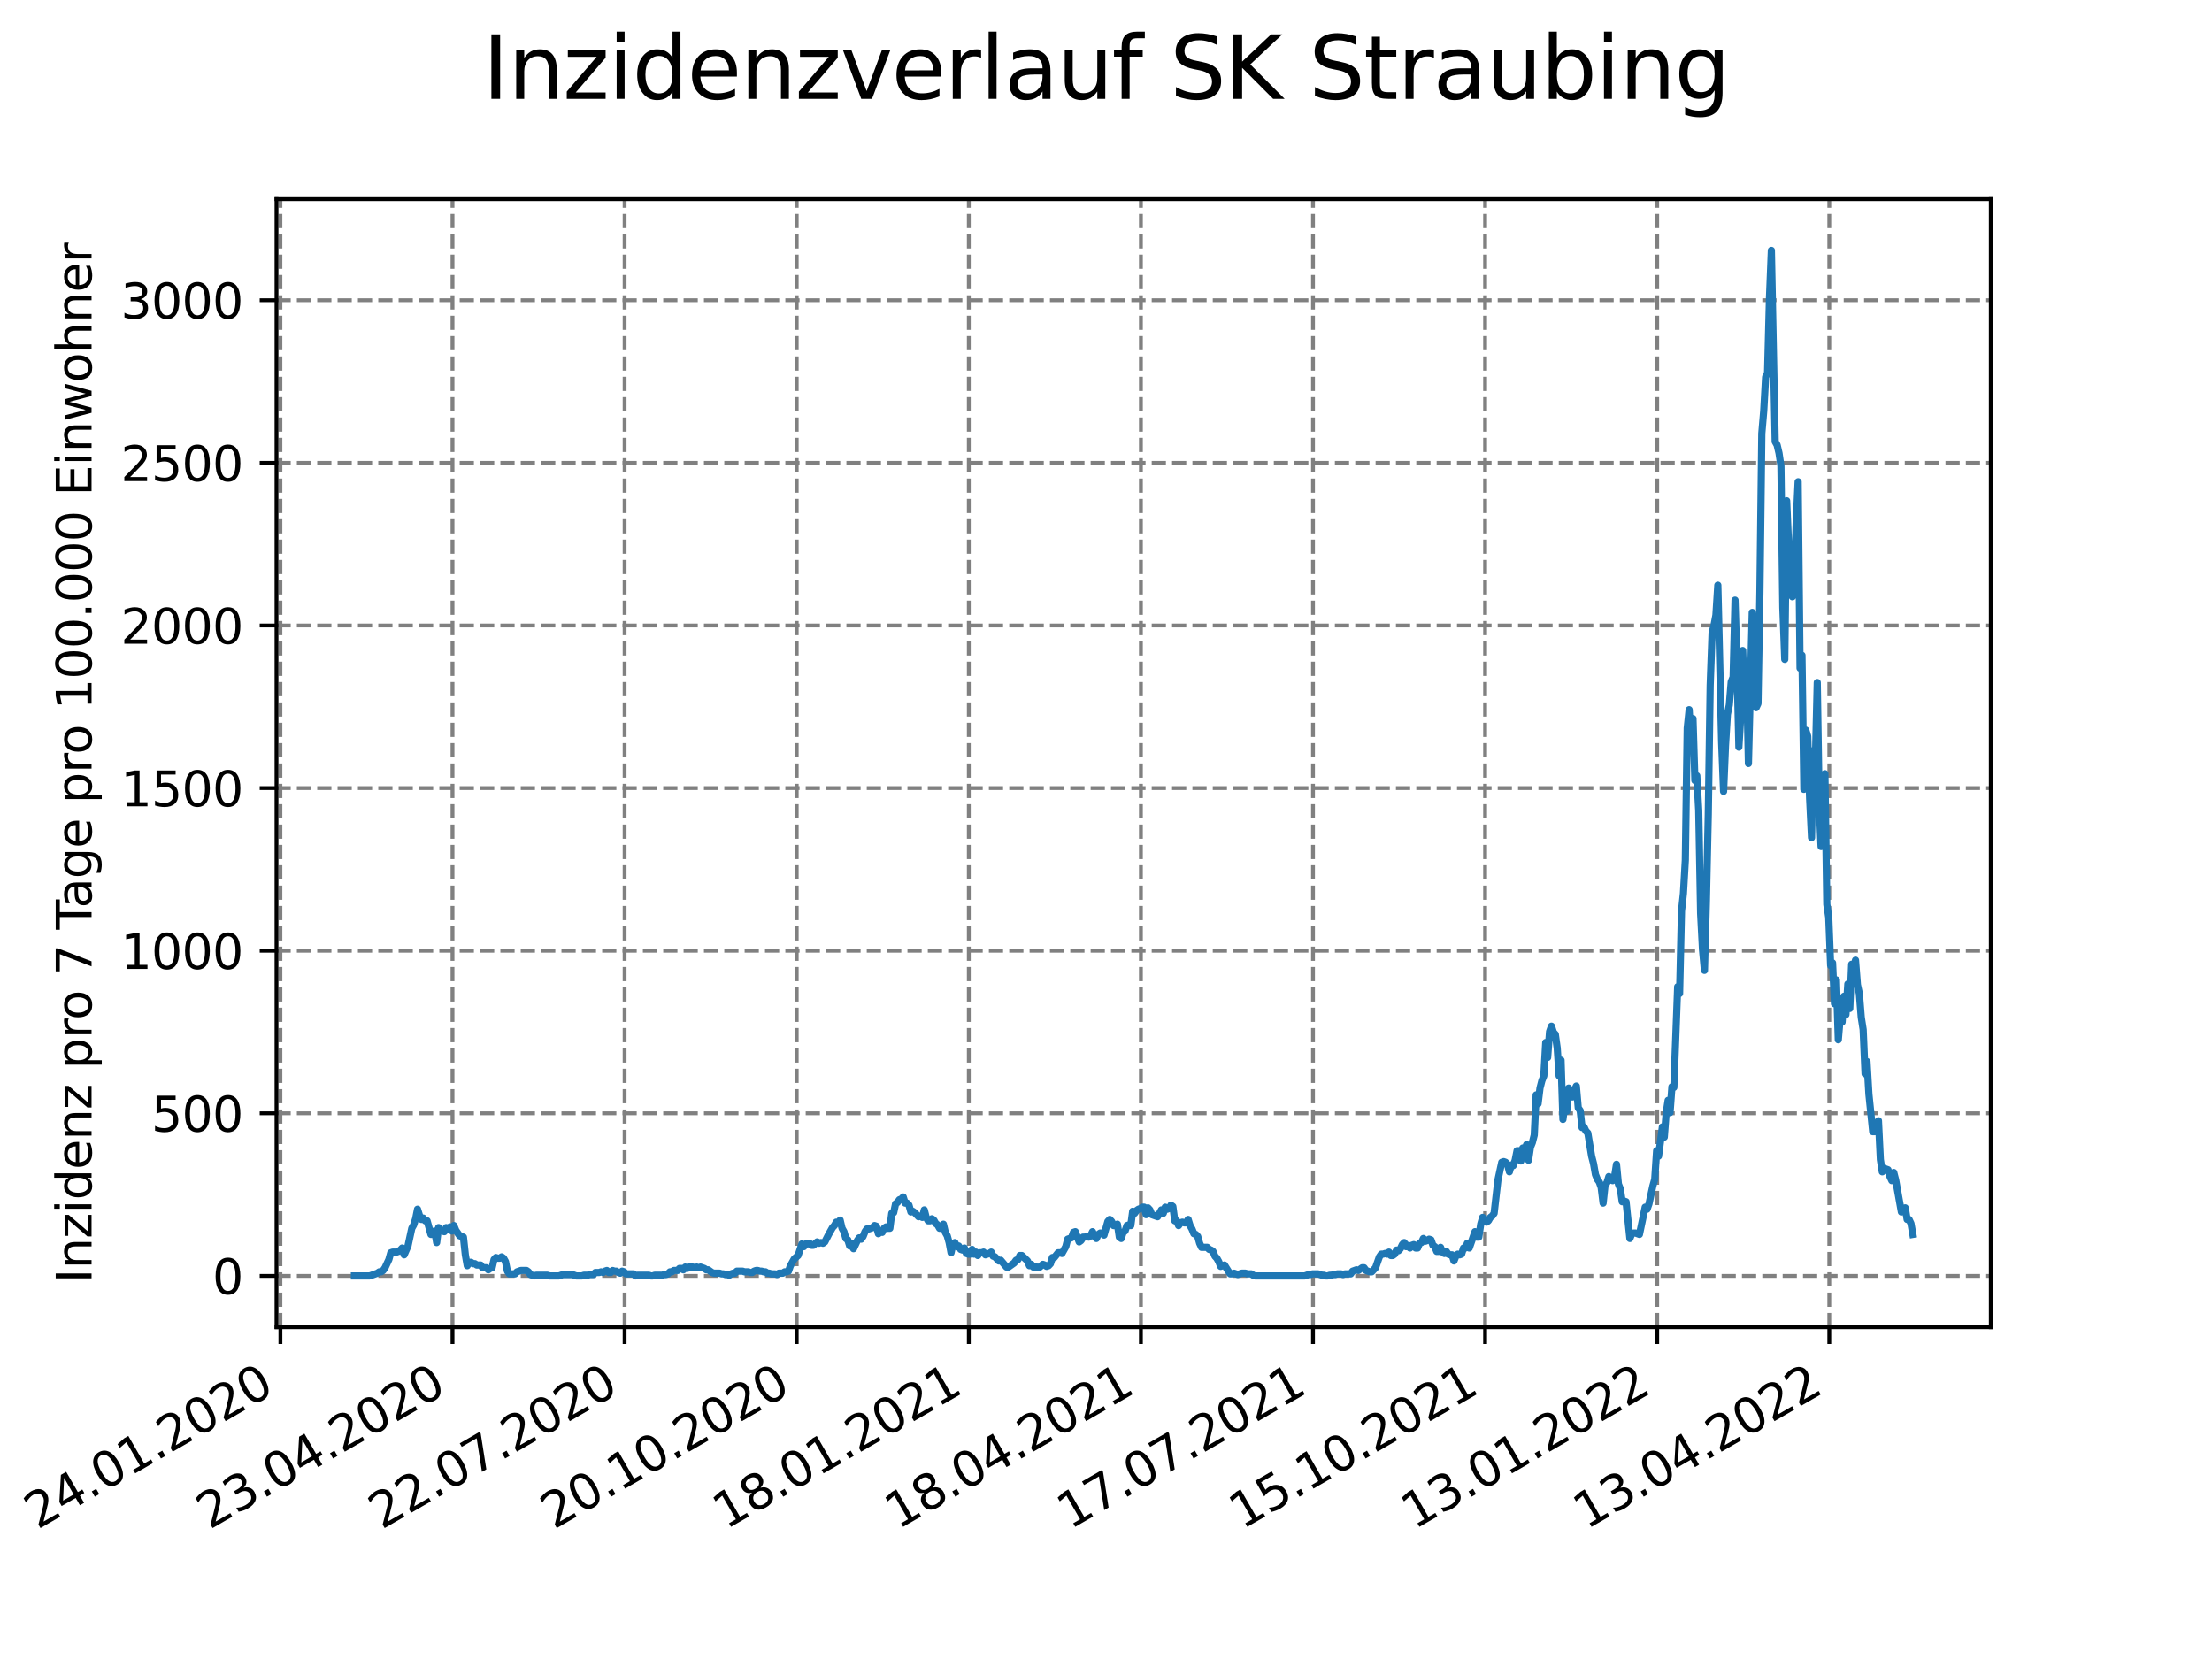<?xml version="1.0" encoding="utf-8" standalone="no"?>
<!DOCTYPE svg PUBLIC "-//W3C//DTD SVG 1.1//EN"
  "http://www.w3.org/Graphics/SVG/1.1/DTD/svg11.dtd">
<svg xmlns:xlink="http://www.w3.org/1999/xlink" width="460.8pt" height="345.6pt" viewBox="0 0 460.8 345.6" xmlns="http://www.w3.org/2000/svg" version="1.1">
 <defs>
  <style type="text/css">*{stroke-linejoin: round; stroke-linecap: butt}</style>
 </defs>
 <g id="figure_1">
  <g id="patch_1">
   <path d="M 0 345.6 
L 460.8 345.6 
L 460.8 0 
L 0 0 
z
" style="fill: #ffffff"/>
  </g>
  <g id="axes_1">
   <g id="patch_2">
    <path d="M 57.6 276.48 
L 414.72 276.48 
L 414.72 41.472 
L 57.6 41.472 
z
" style="fill: #ffffff"/>
   </g>
   <g id="matplotlib.axis_1">
    <g id="xtick_1">
     <g id="line2d_1">
      <path d="M 58.413 276.48 
L 58.413 41.472 
" clip-path="url(#pd3c01d8b02)" style="fill: none; stroke-dasharray: 2.96,1.28; stroke-dashoffset: 0; stroke: #808080; stroke-width: 0.8"/>
     </g>
     <g id="line2d_2">
      <defs>
       <path id="m5d53a6e5f4" d="M 0 0 
L 0 3.5 
" style="stroke: #000000; stroke-width: 0.8"/>
      </defs>
      <g>
       <use xlink:href="#m5d53a6e5f4" x="58.413" y="276.48" style="stroke: #000000; stroke-width: 0.8"/>
      </g>
     </g>
     <g id="text_1">
      <!-- 24.01.2020 -->
      <g transform="translate(7.788 318.689)rotate(-30)scale(0.1 -0.1)">
       <defs>
        <path id="DejaVuSans-32" d="M 1228 531 
L 3431 531 
L 3431 0 
L 469 0 
L 469 531 
Q 828 903 1448 1529 
Q 2069 2156 2228 2338 
Q 2531 2678 2651 2914 
Q 2772 3150 2772 3378 
Q 2772 3750 2511 3984 
Q 2250 4219 1831 4219 
Q 1534 4219 1204 4116 
Q 875 4013 500 3803 
L 500 4441 
Q 881 4594 1212 4672 
Q 1544 4750 1819 4750 
Q 2544 4750 2975 4387 
Q 3406 4025 3406 3419 
Q 3406 3131 3298 2873 
Q 3191 2616 2906 2266 
Q 2828 2175 2409 1742 
Q 1991 1309 1228 531 
z
" transform="scale(0.016)"/>
        <path id="DejaVuSans-34" d="M 2419 4116 
L 825 1625 
L 2419 1625 
L 2419 4116 
z
M 2253 4666 
L 3047 4666 
L 3047 1625 
L 3713 1625 
L 3713 1100 
L 3047 1100 
L 3047 0 
L 2419 0 
L 2419 1100 
L 313 1100 
L 313 1709 
L 2253 4666 
z
" transform="scale(0.016)"/>
        <path id="DejaVuSans-2e" d="M 684 794 
L 1344 794 
L 1344 0 
L 684 0 
L 684 794 
z
" transform="scale(0.016)"/>
        <path id="DejaVuSans-30" d="M 2034 4250 
Q 1547 4250 1301 3770 
Q 1056 3291 1056 2328 
Q 1056 1369 1301 889 
Q 1547 409 2034 409 
Q 2525 409 2770 889 
Q 3016 1369 3016 2328 
Q 3016 3291 2770 3770 
Q 2525 4250 2034 4250 
z
M 2034 4750 
Q 2819 4750 3233 4129 
Q 3647 3509 3647 2328 
Q 3647 1150 3233 529 
Q 2819 -91 2034 -91 
Q 1250 -91 836 529 
Q 422 1150 422 2328 
Q 422 3509 836 4129 
Q 1250 4750 2034 4750 
z
" transform="scale(0.016)"/>
        <path id="DejaVuSans-31" d="M 794 531 
L 1825 531 
L 1825 4091 
L 703 3866 
L 703 4441 
L 1819 4666 
L 2450 4666 
L 2450 531 
L 3481 531 
L 3481 0 
L 794 0 
L 794 531 
z
" transform="scale(0.016)"/>
       </defs>
       <use xlink:href="#DejaVuSans-32"/>
       <use xlink:href="#DejaVuSans-34" x="63.623"/>
       <use xlink:href="#DejaVuSans-2e" x="127.246"/>
       <use xlink:href="#DejaVuSans-30" x="159.033"/>
       <use xlink:href="#DejaVuSans-31" x="222.656"/>
       <use xlink:href="#DejaVuSans-2e" x="286.279"/>
       <use xlink:href="#DejaVuSans-32" x="318.066"/>
       <use xlink:href="#DejaVuSans-30" x="381.689"/>
       <use xlink:href="#DejaVuSans-32" x="445.312"/>
       <use xlink:href="#DejaVuSans-30" x="508.936"/>
      </g>
     </g>
    </g>
    <g id="xtick_2">
     <g id="line2d_3">
      <path d="M 94.265 276.48 
L 94.265 41.472 
" clip-path="url(#pd3c01d8b02)" style="fill: none; stroke-dasharray: 2.96,1.28; stroke-dashoffset: 0; stroke: #808080; stroke-width: 0.8"/>
     </g>
     <g id="line2d_4">
      <g>
       <use xlink:href="#m5d53a6e5f4" x="94.265" y="276.48" style="stroke: #000000; stroke-width: 0.8"/>
      </g>
     </g>
     <g id="text_2">
      <!-- 23.04.2020 -->
      <g transform="translate(43.64 318.689)rotate(-30)scale(0.1 -0.1)">
       <defs>
        <path id="DejaVuSans-33" d="M 2597 2516 
Q 3050 2419 3304 2112 
Q 3559 1806 3559 1356 
Q 3559 666 3084 287 
Q 2609 -91 1734 -91 
Q 1441 -91 1130 -33 
Q 819 25 488 141 
L 488 750 
Q 750 597 1062 519 
Q 1375 441 1716 441 
Q 2309 441 2620 675 
Q 2931 909 2931 1356 
Q 2931 1769 2642 2001 
Q 2353 2234 1838 2234 
L 1294 2234 
L 1294 2753 
L 1863 2753 
Q 2328 2753 2575 2939 
Q 2822 3125 2822 3475 
Q 2822 3834 2567 4026 
Q 2313 4219 1838 4219 
Q 1578 4219 1281 4162 
Q 984 4106 628 3988 
L 628 4550 
Q 988 4650 1302 4700 
Q 1616 4750 1894 4750 
Q 2613 4750 3031 4423 
Q 3450 4097 3450 3541 
Q 3450 3153 3228 2886 
Q 3006 2619 2597 2516 
z
" transform="scale(0.016)"/>
       </defs>
       <use xlink:href="#DejaVuSans-32"/>
       <use xlink:href="#DejaVuSans-33" x="63.623"/>
       <use xlink:href="#DejaVuSans-2e" x="127.246"/>
       <use xlink:href="#DejaVuSans-30" x="159.033"/>
       <use xlink:href="#DejaVuSans-34" x="222.656"/>
       <use xlink:href="#DejaVuSans-2e" x="286.279"/>
       <use xlink:href="#DejaVuSans-32" x="318.066"/>
       <use xlink:href="#DejaVuSans-30" x="381.689"/>
       <use xlink:href="#DejaVuSans-32" x="445.312"/>
       <use xlink:href="#DejaVuSans-30" x="508.936"/>
      </g>
     </g>
    </g>
    <g id="xtick_3">
     <g id="line2d_5">
      <path d="M 130.116 276.48 
L 130.116 41.472 
" clip-path="url(#pd3c01d8b02)" style="fill: none; stroke-dasharray: 2.96,1.28; stroke-dashoffset: 0; stroke: #808080; stroke-width: 0.8"/>
     </g>
     <g id="line2d_6">
      <g>
       <use xlink:href="#m5d53a6e5f4" x="130.116" y="276.48" style="stroke: #000000; stroke-width: 0.8"/>
      </g>
     </g>
     <g id="text_3">
      <!-- 22.07.2020 -->
      <g transform="translate(79.491 318.689)rotate(-30)scale(0.1 -0.1)">
       <defs>
        <path id="DejaVuSans-37" d="M 525 4666 
L 3525 4666 
L 3525 4397 
L 1831 0 
L 1172 0 
L 2766 4134 
L 525 4134 
L 525 4666 
z
" transform="scale(0.016)"/>
       </defs>
       <use xlink:href="#DejaVuSans-32"/>
       <use xlink:href="#DejaVuSans-32" x="63.623"/>
       <use xlink:href="#DejaVuSans-2e" x="127.246"/>
       <use xlink:href="#DejaVuSans-30" x="159.033"/>
       <use xlink:href="#DejaVuSans-37" x="222.656"/>
       <use xlink:href="#DejaVuSans-2e" x="286.279"/>
       <use xlink:href="#DejaVuSans-32" x="318.066"/>
       <use xlink:href="#DejaVuSans-30" x="381.689"/>
       <use xlink:href="#DejaVuSans-32" x="445.312"/>
       <use xlink:href="#DejaVuSans-30" x="508.936"/>
      </g>
     </g>
    </g>
    <g id="xtick_4">
     <g id="line2d_7">
      <path d="M 165.968 276.48 
L 165.968 41.472 
" clip-path="url(#pd3c01d8b02)" style="fill: none; stroke-dasharray: 2.96,1.28; stroke-dashoffset: 0; stroke: #808080; stroke-width: 0.8"/>
     </g>
     <g id="line2d_8">
      <g>
       <use xlink:href="#m5d53a6e5f4" x="165.968" y="276.48" style="stroke: #000000; stroke-width: 0.8"/>
      </g>
     </g>
     <g id="text_4">
      <!-- 20.10.2020 -->
      <g transform="translate(115.342 318.689)rotate(-30)scale(0.1 -0.1)">
       <use xlink:href="#DejaVuSans-32"/>
       <use xlink:href="#DejaVuSans-30" x="63.623"/>
       <use xlink:href="#DejaVuSans-2e" x="127.246"/>
       <use xlink:href="#DejaVuSans-31" x="159.033"/>
       <use xlink:href="#DejaVuSans-30" x="222.656"/>
       <use xlink:href="#DejaVuSans-2e" x="286.279"/>
       <use xlink:href="#DejaVuSans-32" x="318.066"/>
       <use xlink:href="#DejaVuSans-30" x="381.689"/>
       <use xlink:href="#DejaVuSans-32" x="445.312"/>
       <use xlink:href="#DejaVuSans-30" x="508.936"/>
      </g>
     </g>
    </g>
    <g id="xtick_5">
     <g id="line2d_9">
      <path d="M 201.819 276.48 
L 201.819 41.472 
" clip-path="url(#pd3c01d8b02)" style="fill: none; stroke-dasharray: 2.96,1.28; stroke-dashoffset: 0; stroke: #808080; stroke-width: 0.8"/>
     </g>
     <g id="line2d_10">
      <g>
       <use xlink:href="#m5d53a6e5f4" x="201.819" y="276.48" style="stroke: #000000; stroke-width: 0.8"/>
      </g>
     </g>
     <g id="text_5">
      <!-- 18.01.2021 -->
      <g transform="translate(151.194 318.689)rotate(-30)scale(0.1 -0.1)">
       <defs>
        <path id="DejaVuSans-38" d="M 2034 2216 
Q 1584 2216 1326 1975 
Q 1069 1734 1069 1313 
Q 1069 891 1326 650 
Q 1584 409 2034 409 
Q 2484 409 2743 651 
Q 3003 894 3003 1313 
Q 3003 1734 2745 1975 
Q 2488 2216 2034 2216 
z
M 1403 2484 
Q 997 2584 770 2862 
Q 544 3141 544 3541 
Q 544 4100 942 4425 
Q 1341 4750 2034 4750 
Q 2731 4750 3128 4425 
Q 3525 4100 3525 3541 
Q 3525 3141 3298 2862 
Q 3072 2584 2669 2484 
Q 3125 2378 3379 2068 
Q 3634 1759 3634 1313 
Q 3634 634 3220 271 
Q 2806 -91 2034 -91 
Q 1263 -91 848 271 
Q 434 634 434 1313 
Q 434 1759 690 2068 
Q 947 2378 1403 2484 
z
M 1172 3481 
Q 1172 3119 1398 2916 
Q 1625 2713 2034 2713 
Q 2441 2713 2670 2916 
Q 2900 3119 2900 3481 
Q 2900 3844 2670 4047 
Q 2441 4250 2034 4250 
Q 1625 4250 1398 4047 
Q 1172 3844 1172 3481 
z
" transform="scale(0.016)"/>
       </defs>
       <use xlink:href="#DejaVuSans-31"/>
       <use xlink:href="#DejaVuSans-38" x="63.623"/>
       <use xlink:href="#DejaVuSans-2e" x="127.246"/>
       <use xlink:href="#DejaVuSans-30" x="159.033"/>
       <use xlink:href="#DejaVuSans-31" x="222.656"/>
       <use xlink:href="#DejaVuSans-2e" x="286.279"/>
       <use xlink:href="#DejaVuSans-32" x="318.066"/>
       <use xlink:href="#DejaVuSans-30" x="381.689"/>
       <use xlink:href="#DejaVuSans-32" x="445.312"/>
       <use xlink:href="#DejaVuSans-31" x="508.936"/>
      </g>
     </g>
    </g>
    <g id="xtick_6">
     <g id="line2d_11">
      <path d="M 237.67 276.48 
L 237.67 41.472 
" clip-path="url(#pd3c01d8b02)" style="fill: none; stroke-dasharray: 2.96,1.28; stroke-dashoffset: 0; stroke: #808080; stroke-width: 0.8"/>
     </g>
     <g id="line2d_12">
      <g>
       <use xlink:href="#m5d53a6e5f4" x="237.67" y="276.48" style="stroke: #000000; stroke-width: 0.8"/>
      </g>
     </g>
     <g id="text_6">
      <!-- 18.04.2021 -->
      <g transform="translate(187.045 318.689)rotate(-30)scale(0.1 -0.1)">
       <use xlink:href="#DejaVuSans-31"/>
       <use xlink:href="#DejaVuSans-38" x="63.623"/>
       <use xlink:href="#DejaVuSans-2e" x="127.246"/>
       <use xlink:href="#DejaVuSans-30" x="159.033"/>
       <use xlink:href="#DejaVuSans-34" x="222.656"/>
       <use xlink:href="#DejaVuSans-2e" x="286.279"/>
       <use xlink:href="#DejaVuSans-32" x="318.066"/>
       <use xlink:href="#DejaVuSans-30" x="381.689"/>
       <use xlink:href="#DejaVuSans-32" x="445.312"/>
       <use xlink:href="#DejaVuSans-31" x="508.936"/>
      </g>
     </g>
    </g>
    <g id="xtick_7">
     <g id="line2d_13">
      <path d="M 273.522 276.48 
L 273.522 41.472 
" clip-path="url(#pd3c01d8b02)" style="fill: none; stroke-dasharray: 2.96,1.28; stroke-dashoffset: 0; stroke: #808080; stroke-width: 0.8"/>
     </g>
     <g id="line2d_14">
      <g>
       <use xlink:href="#m5d53a6e5f4" x="273.522" y="276.48" style="stroke: #000000; stroke-width: 0.8"/>
      </g>
     </g>
     <g id="text_7">
      <!-- 17.07.2021 -->
      <g transform="translate(222.897 318.689)rotate(-30)scale(0.1 -0.1)">
       <use xlink:href="#DejaVuSans-31"/>
       <use xlink:href="#DejaVuSans-37" x="63.623"/>
       <use xlink:href="#DejaVuSans-2e" x="127.246"/>
       <use xlink:href="#DejaVuSans-30" x="159.033"/>
       <use xlink:href="#DejaVuSans-37" x="222.656"/>
       <use xlink:href="#DejaVuSans-2e" x="286.279"/>
       <use xlink:href="#DejaVuSans-32" x="318.066"/>
       <use xlink:href="#DejaVuSans-30" x="381.689"/>
       <use xlink:href="#DejaVuSans-32" x="445.312"/>
       <use xlink:href="#DejaVuSans-31" x="508.936"/>
      </g>
     </g>
    </g>
    <g id="xtick_8">
     <g id="line2d_15">
      <path d="M 309.373 276.48 
L 309.373 41.472 
" clip-path="url(#pd3c01d8b02)" style="fill: none; stroke-dasharray: 2.96,1.28; stroke-dashoffset: 0; stroke: #808080; stroke-width: 0.8"/>
     </g>
     <g id="line2d_16">
      <g>
       <use xlink:href="#m5d53a6e5f4" x="309.373" y="276.48" style="stroke: #000000; stroke-width: 0.8"/>
      </g>
     </g>
     <g id="text_8">
      <!-- 15.10.2021 -->
      <g transform="translate(258.748 318.689)rotate(-30)scale(0.1 -0.1)">
       <defs>
        <path id="DejaVuSans-35" d="M 691 4666 
L 3169 4666 
L 3169 4134 
L 1269 4134 
L 1269 2991 
Q 1406 3038 1543 3061 
Q 1681 3084 1819 3084 
Q 2600 3084 3056 2656 
Q 3513 2228 3513 1497 
Q 3513 744 3044 326 
Q 2575 -91 1722 -91 
Q 1428 -91 1123 -41 
Q 819 9 494 109 
L 494 744 
Q 775 591 1075 516 
Q 1375 441 1709 441 
Q 2250 441 2565 725 
Q 2881 1009 2881 1497 
Q 2881 1984 2565 2268 
Q 2250 2553 1709 2553 
Q 1456 2553 1204 2497 
Q 953 2441 691 2322 
L 691 4666 
z
" transform="scale(0.016)"/>
       </defs>
       <use xlink:href="#DejaVuSans-31"/>
       <use xlink:href="#DejaVuSans-35" x="63.623"/>
       <use xlink:href="#DejaVuSans-2e" x="127.246"/>
       <use xlink:href="#DejaVuSans-31" x="159.033"/>
       <use xlink:href="#DejaVuSans-30" x="222.656"/>
       <use xlink:href="#DejaVuSans-2e" x="286.279"/>
       <use xlink:href="#DejaVuSans-32" x="318.066"/>
       <use xlink:href="#DejaVuSans-30" x="381.689"/>
       <use xlink:href="#DejaVuSans-32" x="445.312"/>
       <use xlink:href="#DejaVuSans-31" x="508.936"/>
      </g>
     </g>
    </g>
    <g id="xtick_9">
     <g id="line2d_17">
      <path d="M 345.225 276.48 
L 345.225 41.472 
" clip-path="url(#pd3c01d8b02)" style="fill: none; stroke-dasharray: 2.96,1.28; stroke-dashoffset: 0; stroke: #808080; stroke-width: 0.8"/>
     </g>
     <g id="line2d_18">
      <g>
       <use xlink:href="#m5d53a6e5f4" x="345.225" y="276.48" style="stroke: #000000; stroke-width: 0.8"/>
      </g>
     </g>
     <g id="text_9">
      <!-- 13.01.2022 -->
      <g transform="translate(294.599 318.689)rotate(-30)scale(0.1 -0.1)">
       <use xlink:href="#DejaVuSans-31"/>
       <use xlink:href="#DejaVuSans-33" x="63.623"/>
       <use xlink:href="#DejaVuSans-2e" x="127.246"/>
       <use xlink:href="#DejaVuSans-30" x="159.033"/>
       <use xlink:href="#DejaVuSans-31" x="222.656"/>
       <use xlink:href="#DejaVuSans-2e" x="286.279"/>
       <use xlink:href="#DejaVuSans-32" x="318.066"/>
       <use xlink:href="#DejaVuSans-30" x="381.689"/>
       <use xlink:href="#DejaVuSans-32" x="445.312"/>
       <use xlink:href="#DejaVuSans-32" x="508.936"/>
      </g>
     </g>
    </g>
    <g id="xtick_10">
     <g id="line2d_19">
      <path d="M 381.076 276.48 
L 381.076 41.472 
" clip-path="url(#pd3c01d8b02)" style="fill: none; stroke-dasharray: 2.96,1.28; stroke-dashoffset: 0; stroke: #808080; stroke-width: 0.8"/>
     </g>
     <g id="line2d_20">
      <g>
       <use xlink:href="#m5d53a6e5f4" x="381.076" y="276.48" style="stroke: #000000; stroke-width: 0.8"/>
      </g>
     </g>
     <g id="text_10">
      <!-- 13.04.2022 -->
      <g transform="translate(330.451 318.689)rotate(-30)scale(0.1 -0.1)">
       <use xlink:href="#DejaVuSans-31"/>
       <use xlink:href="#DejaVuSans-33" x="63.623"/>
       <use xlink:href="#DejaVuSans-2e" x="127.246"/>
       <use xlink:href="#DejaVuSans-30" x="159.033"/>
       <use xlink:href="#DejaVuSans-34" x="222.656"/>
       <use xlink:href="#DejaVuSans-2e" x="286.279"/>
       <use xlink:href="#DejaVuSans-32" x="318.066"/>
       <use xlink:href="#DejaVuSans-30" x="381.689"/>
       <use xlink:href="#DejaVuSans-32" x="445.312"/>
       <use xlink:href="#DejaVuSans-32" x="508.936"/>
      </g>
     </g>
    </g>
   </g>
   <g id="matplotlib.axis_2">
    <g id="ytick_1">
     <g id="line2d_21">
      <path d="M 57.6 265.798 
L 414.72 265.798 
" clip-path="url(#pd3c01d8b02)" style="fill: none; stroke-dasharray: 2.96,1.28; stroke-dashoffset: 0; stroke: #808080; stroke-width: 0.8"/>
     </g>
     <g id="line2d_22">
      <defs>
       <path id="mfc58a28996" d="M 0 0 
L -3.5 0 
" style="stroke: #000000; stroke-width: 0.8"/>
      </defs>
      <g>
       <use xlink:href="#mfc58a28996" x="57.6" y="265.798" style="stroke: #000000; stroke-width: 0.8"/>
      </g>
     </g>
     <g id="text_11">
      <!-- 0 -->
      <g transform="translate(44.237 269.597)scale(0.1 -0.1)">
       <use xlink:href="#DejaVuSans-30"/>
      </g>
     </g>
    </g>
    <g id="ytick_2">
     <g id="line2d_23">
      <path d="M 57.6 231.922 
L 414.72 231.922 
" clip-path="url(#pd3c01d8b02)" style="fill: none; stroke-dasharray: 2.96,1.28; stroke-dashoffset: 0; stroke: #808080; stroke-width: 0.8"/>
     </g>
     <g id="line2d_24">
      <g>
       <use xlink:href="#mfc58a28996" x="57.6" y="231.922" style="stroke: #000000; stroke-width: 0.8"/>
      </g>
     </g>
     <g id="text_12">
      <!-- 500 -->
      <g transform="translate(31.512 235.721)scale(0.1 -0.1)">
       <use xlink:href="#DejaVuSans-35"/>
       <use xlink:href="#DejaVuSans-30" x="63.623"/>
       <use xlink:href="#DejaVuSans-30" x="127.246"/>
      </g>
     </g>
    </g>
    <g id="ytick_3">
     <g id="line2d_25">
      <path d="M 57.6 198.046 
L 414.72 198.046 
" clip-path="url(#pd3c01d8b02)" style="fill: none; stroke-dasharray: 2.96,1.28; stroke-dashoffset: 0; stroke: #808080; stroke-width: 0.8"/>
     </g>
     <g id="line2d_26">
      <g>
       <use xlink:href="#mfc58a28996" x="57.6" y="198.046" style="stroke: #000000; stroke-width: 0.8"/>
      </g>
     </g>
     <g id="text_13">
      <!-- 1000 -->
      <g transform="translate(25.15 201.845)scale(0.1 -0.1)">
       <use xlink:href="#DejaVuSans-31"/>
       <use xlink:href="#DejaVuSans-30" x="63.623"/>
       <use xlink:href="#DejaVuSans-30" x="127.246"/>
       <use xlink:href="#DejaVuSans-30" x="190.869"/>
      </g>
     </g>
    </g>
    <g id="ytick_4">
     <g id="line2d_27">
      <path d="M 57.6 164.17 
L 414.72 164.17 
" clip-path="url(#pd3c01d8b02)" style="fill: none; stroke-dasharray: 2.96,1.28; stroke-dashoffset: 0; stroke: #808080; stroke-width: 0.8"/>
     </g>
     <g id="line2d_28">
      <g>
       <use xlink:href="#mfc58a28996" x="57.6" y="164.17" style="stroke: #000000; stroke-width: 0.8"/>
      </g>
     </g>
     <g id="text_14">
      <!-- 1500 -->
      <g transform="translate(25.15 167.969)scale(0.1 -0.1)">
       <use xlink:href="#DejaVuSans-31"/>
       <use xlink:href="#DejaVuSans-35" x="63.623"/>
       <use xlink:href="#DejaVuSans-30" x="127.246"/>
       <use xlink:href="#DejaVuSans-30" x="190.869"/>
      </g>
     </g>
    </g>
    <g id="ytick_5">
     <g id="line2d_29">
      <path d="M 57.6 130.294 
L 414.72 130.294 
" clip-path="url(#pd3c01d8b02)" style="fill: none; stroke-dasharray: 2.96,1.28; stroke-dashoffset: 0; stroke: #808080; stroke-width: 0.8"/>
     </g>
     <g id="line2d_30">
      <g>
       <use xlink:href="#mfc58a28996" x="57.6" y="130.294" style="stroke: #000000; stroke-width: 0.8"/>
      </g>
     </g>
     <g id="text_15">
      <!-- 2000 -->
      <g transform="translate(25.15 134.093)scale(0.1 -0.1)">
       <use xlink:href="#DejaVuSans-32"/>
       <use xlink:href="#DejaVuSans-30" x="63.623"/>
       <use xlink:href="#DejaVuSans-30" x="127.246"/>
       <use xlink:href="#DejaVuSans-30" x="190.869"/>
      </g>
     </g>
    </g>
    <g id="ytick_6">
     <g id="line2d_31">
      <path d="M 57.6 96.418 
L 414.72 96.418 
" clip-path="url(#pd3c01d8b02)" style="fill: none; stroke-dasharray: 2.96,1.28; stroke-dashoffset: 0; stroke: #808080; stroke-width: 0.8"/>
     </g>
     <g id="line2d_32">
      <g>
       <use xlink:href="#mfc58a28996" x="57.6" y="96.418" style="stroke: #000000; stroke-width: 0.8"/>
      </g>
     </g>
     <g id="text_16">
      <!-- 2500 -->
      <g transform="translate(25.15 100.217)scale(0.1 -0.1)">
       <use xlink:href="#DejaVuSans-32"/>
       <use xlink:href="#DejaVuSans-35" x="63.623"/>
       <use xlink:href="#DejaVuSans-30" x="127.246"/>
       <use xlink:href="#DejaVuSans-30" x="190.869"/>
      </g>
     </g>
    </g>
    <g id="ytick_7">
     <g id="line2d_33">
      <path d="M 57.6 62.541 
L 414.72 62.541 
" clip-path="url(#pd3c01d8b02)" style="fill: none; stroke-dasharray: 2.96,1.28; stroke-dashoffset: 0; stroke: #808080; stroke-width: 0.8"/>
     </g>
     <g id="line2d_34">
      <g>
       <use xlink:href="#mfc58a28996" x="57.6" y="62.541" style="stroke: #000000; stroke-width: 0.8"/>
      </g>
     </g>
     <g id="text_17">
      <!-- 3000 -->
      <g transform="translate(25.15 66.341)scale(0.1 -0.1)">
       <use xlink:href="#DejaVuSans-33"/>
       <use xlink:href="#DejaVuSans-30" x="63.623"/>
       <use xlink:href="#DejaVuSans-30" x="127.246"/>
       <use xlink:href="#DejaVuSans-30" x="190.869"/>
      </g>
     </g>
    </g>
    <g id="text_18">
     <!-- Inzidenz pro 7 Tage pro 100.000 Einwohner -->
     <g transform="translate(19.07 267.301)rotate(-90)scale(0.1 -0.1)">
      <defs>
       <path id="DejaVuSans-49" d="M 628 4666 
L 1259 4666 
L 1259 0 
L 628 0 
L 628 4666 
z
" transform="scale(0.016)"/>
       <path id="DejaVuSans-6e" d="M 3513 2113 
L 3513 0 
L 2938 0 
L 2938 2094 
Q 2938 2591 2744 2837 
Q 2550 3084 2163 3084 
Q 1697 3084 1428 2787 
Q 1159 2491 1159 1978 
L 1159 0 
L 581 0 
L 581 3500 
L 1159 3500 
L 1159 2956 
Q 1366 3272 1645 3428 
Q 1925 3584 2291 3584 
Q 2894 3584 3203 3211 
Q 3513 2838 3513 2113 
z
" transform="scale(0.016)"/>
       <path id="DejaVuSans-7a" d="M 353 3500 
L 3084 3500 
L 3084 2975 
L 922 459 
L 3084 459 
L 3084 0 
L 275 0 
L 275 525 
L 2438 3041 
L 353 3041 
L 353 3500 
z
" transform="scale(0.016)"/>
       <path id="DejaVuSans-69" d="M 603 3500 
L 1178 3500 
L 1178 0 
L 603 0 
L 603 3500 
z
M 603 4863 
L 1178 4863 
L 1178 4134 
L 603 4134 
L 603 4863 
z
" transform="scale(0.016)"/>
       <path id="DejaVuSans-64" d="M 2906 2969 
L 2906 4863 
L 3481 4863 
L 3481 0 
L 2906 0 
L 2906 525 
Q 2725 213 2448 61 
Q 2172 -91 1784 -91 
Q 1150 -91 751 415 
Q 353 922 353 1747 
Q 353 2572 751 3078 
Q 1150 3584 1784 3584 
Q 2172 3584 2448 3432 
Q 2725 3281 2906 2969 
z
M 947 1747 
Q 947 1113 1208 752 
Q 1469 391 1925 391 
Q 2381 391 2643 752 
Q 2906 1113 2906 1747 
Q 2906 2381 2643 2742 
Q 2381 3103 1925 3103 
Q 1469 3103 1208 2742 
Q 947 2381 947 1747 
z
" transform="scale(0.016)"/>
       <path id="DejaVuSans-65" d="M 3597 1894 
L 3597 1613 
L 953 1613 
Q 991 1019 1311 708 
Q 1631 397 2203 397 
Q 2534 397 2845 478 
Q 3156 559 3463 722 
L 3463 178 
Q 3153 47 2828 -22 
Q 2503 -91 2169 -91 
Q 1331 -91 842 396 
Q 353 884 353 1716 
Q 353 2575 817 3079 
Q 1281 3584 2069 3584 
Q 2775 3584 3186 3129 
Q 3597 2675 3597 1894 
z
M 3022 2063 
Q 3016 2534 2758 2815 
Q 2500 3097 2075 3097 
Q 1594 3097 1305 2825 
Q 1016 2553 972 2059 
L 3022 2063 
z
" transform="scale(0.016)"/>
       <path id="DejaVuSans-20" transform="scale(0.016)"/>
       <path id="DejaVuSans-70" d="M 1159 525 
L 1159 -1331 
L 581 -1331 
L 581 3500 
L 1159 3500 
L 1159 2969 
Q 1341 3281 1617 3432 
Q 1894 3584 2278 3584 
Q 2916 3584 3314 3078 
Q 3713 2572 3713 1747 
Q 3713 922 3314 415 
Q 2916 -91 2278 -91 
Q 1894 -91 1617 61 
Q 1341 213 1159 525 
z
M 3116 1747 
Q 3116 2381 2855 2742 
Q 2594 3103 2138 3103 
Q 1681 3103 1420 2742 
Q 1159 2381 1159 1747 
Q 1159 1113 1420 752 
Q 1681 391 2138 391 
Q 2594 391 2855 752 
Q 3116 1113 3116 1747 
z
" transform="scale(0.016)"/>
       <path id="DejaVuSans-72" d="M 2631 2963 
Q 2534 3019 2420 3045 
Q 2306 3072 2169 3072 
Q 1681 3072 1420 2755 
Q 1159 2438 1159 1844 
L 1159 0 
L 581 0 
L 581 3500 
L 1159 3500 
L 1159 2956 
Q 1341 3275 1631 3429 
Q 1922 3584 2338 3584 
Q 2397 3584 2469 3576 
Q 2541 3569 2628 3553 
L 2631 2963 
z
" transform="scale(0.016)"/>
       <path id="DejaVuSans-6f" d="M 1959 3097 
Q 1497 3097 1228 2736 
Q 959 2375 959 1747 
Q 959 1119 1226 758 
Q 1494 397 1959 397 
Q 2419 397 2687 759 
Q 2956 1122 2956 1747 
Q 2956 2369 2687 2733 
Q 2419 3097 1959 3097 
z
M 1959 3584 
Q 2709 3584 3137 3096 
Q 3566 2609 3566 1747 
Q 3566 888 3137 398 
Q 2709 -91 1959 -91 
Q 1206 -91 779 398 
Q 353 888 353 1747 
Q 353 2609 779 3096 
Q 1206 3584 1959 3584 
z
" transform="scale(0.016)"/>
       <path id="DejaVuSans-54" d="M -19 4666 
L 3928 4666 
L 3928 4134 
L 2272 4134 
L 2272 0 
L 1638 0 
L 1638 4134 
L -19 4134 
L -19 4666 
z
" transform="scale(0.016)"/>
       <path id="DejaVuSans-61" d="M 2194 1759 
Q 1497 1759 1228 1600 
Q 959 1441 959 1056 
Q 959 750 1161 570 
Q 1363 391 1709 391 
Q 2188 391 2477 730 
Q 2766 1069 2766 1631 
L 2766 1759 
L 2194 1759 
z
M 3341 1997 
L 3341 0 
L 2766 0 
L 2766 531 
Q 2569 213 2275 61 
Q 1981 -91 1556 -91 
Q 1019 -91 701 211 
Q 384 513 384 1019 
Q 384 1609 779 1909 
Q 1175 2209 1959 2209 
L 2766 2209 
L 2766 2266 
Q 2766 2663 2505 2880 
Q 2244 3097 1772 3097 
Q 1472 3097 1187 3025 
Q 903 2953 641 2809 
L 641 3341 
Q 956 3463 1253 3523 
Q 1550 3584 1831 3584 
Q 2591 3584 2966 3190 
Q 3341 2797 3341 1997 
z
" transform="scale(0.016)"/>
       <path id="DejaVuSans-67" d="M 2906 1791 
Q 2906 2416 2648 2759 
Q 2391 3103 1925 3103 
Q 1463 3103 1205 2759 
Q 947 2416 947 1791 
Q 947 1169 1205 825 
Q 1463 481 1925 481 
Q 2391 481 2648 825 
Q 2906 1169 2906 1791 
z
M 3481 434 
Q 3481 -459 3084 -895 
Q 2688 -1331 1869 -1331 
Q 1566 -1331 1297 -1286 
Q 1028 -1241 775 -1147 
L 775 -588 
Q 1028 -725 1275 -790 
Q 1522 -856 1778 -856 
Q 2344 -856 2625 -561 
Q 2906 -266 2906 331 
L 2906 616 
Q 2728 306 2450 153 
Q 2172 0 1784 0 
Q 1141 0 747 490 
Q 353 981 353 1791 
Q 353 2603 747 3093 
Q 1141 3584 1784 3584 
Q 2172 3584 2450 3431 
Q 2728 3278 2906 2969 
L 2906 3500 
L 3481 3500 
L 3481 434 
z
" transform="scale(0.016)"/>
       <path id="DejaVuSans-45" d="M 628 4666 
L 3578 4666 
L 3578 4134 
L 1259 4134 
L 1259 2753 
L 3481 2753 
L 3481 2222 
L 1259 2222 
L 1259 531 
L 3634 531 
L 3634 0 
L 628 0 
L 628 4666 
z
" transform="scale(0.016)"/>
       <path id="DejaVuSans-77" d="M 269 3500 
L 844 3500 
L 1563 769 
L 2278 3500 
L 2956 3500 
L 3675 769 
L 4391 3500 
L 4966 3500 
L 4050 0 
L 3372 0 
L 2619 2869 
L 1863 0 
L 1184 0 
L 269 3500 
z
" transform="scale(0.016)"/>
       <path id="DejaVuSans-68" d="M 3513 2113 
L 3513 0 
L 2938 0 
L 2938 2094 
Q 2938 2591 2744 2837 
Q 2550 3084 2163 3084 
Q 1697 3084 1428 2787 
Q 1159 2491 1159 1978 
L 1159 0 
L 581 0 
L 581 4863 
L 1159 4863 
L 1159 2956 
Q 1366 3272 1645 3428 
Q 1925 3584 2291 3584 
Q 2894 3584 3203 3211 
Q 3513 2838 3513 2113 
z
" transform="scale(0.016)"/>
      </defs>
      <use xlink:href="#DejaVuSans-49"/>
      <use xlink:href="#DejaVuSans-6e" x="29.492"/>
      <use xlink:href="#DejaVuSans-7a" x="92.871"/>
      <use xlink:href="#DejaVuSans-69" x="145.361"/>
      <use xlink:href="#DejaVuSans-64" x="173.145"/>
      <use xlink:href="#DejaVuSans-65" x="236.621"/>
      <use xlink:href="#DejaVuSans-6e" x="298.145"/>
      <use xlink:href="#DejaVuSans-7a" x="361.523"/>
      <use xlink:href="#DejaVuSans-20" x="414.014"/>
      <use xlink:href="#DejaVuSans-70" x="445.801"/>
      <use xlink:href="#DejaVuSans-72" x="509.277"/>
      <use xlink:href="#DejaVuSans-6f" x="548.141"/>
      <use xlink:href="#DejaVuSans-20" x="609.322"/>
      <use xlink:href="#DejaVuSans-37" x="641.109"/>
      <use xlink:href="#DejaVuSans-20" x="704.732"/>
      <use xlink:href="#DejaVuSans-54" x="736.52"/>
      <use xlink:href="#DejaVuSans-61" x="781.104"/>
      <use xlink:href="#DejaVuSans-67" x="842.383"/>
      <use xlink:href="#DejaVuSans-65" x="905.859"/>
      <use xlink:href="#DejaVuSans-20" x="967.383"/>
      <use xlink:href="#DejaVuSans-70" x="999.17"/>
      <use xlink:href="#DejaVuSans-72" x="1062.646"/>
      <use xlink:href="#DejaVuSans-6f" x="1101.51"/>
      <use xlink:href="#DejaVuSans-20" x="1162.691"/>
      <use xlink:href="#DejaVuSans-31" x="1194.479"/>
      <use xlink:href="#DejaVuSans-30" x="1258.102"/>
      <use xlink:href="#DejaVuSans-30" x="1321.725"/>
      <use xlink:href="#DejaVuSans-2e" x="1385.348"/>
      <use xlink:href="#DejaVuSans-30" x="1417.135"/>
      <use xlink:href="#DejaVuSans-30" x="1480.758"/>
      <use xlink:href="#DejaVuSans-30" x="1544.381"/>
      <use xlink:href="#DejaVuSans-20" x="1608.004"/>
      <use xlink:href="#DejaVuSans-45" x="1639.791"/>
      <use xlink:href="#DejaVuSans-69" x="1702.975"/>
      <use xlink:href="#DejaVuSans-6e" x="1730.758"/>
      <use xlink:href="#DejaVuSans-77" x="1794.137"/>
      <use xlink:href="#DejaVuSans-6f" x="1875.924"/>
      <use xlink:href="#DejaVuSans-68" x="1937.105"/>
      <use xlink:href="#DejaVuSans-6e" x="2000.484"/>
      <use xlink:href="#DejaVuSans-65" x="2063.863"/>
      <use xlink:href="#DejaVuSans-72" x="2125.387"/>
     </g>
    </g>
   </g>
   <g id="line2d_35">
    <path d="M 73.833 265.798 
L 77.02 265.798 
L 78.613 265.231 
L 79.011 264.947 
L 79.41 264.947 
L 79.808 264.664 
L 80.206 264.097 
L 81.003 262.395 
L 81.401 260.978 
L 81.8 260.836 
L 82.596 260.836 
L 82.995 260.694 
L 83.393 260.411 
L 83.791 259.985 
L 84.19 261.403 
L 84.987 259.56 
L 85.783 255.874 
L 86.182 255.165 
L 86.58 253.889 
L 86.978 251.905 
L 87.377 253.181 
L 87.775 254.031 
L 88.173 253.748 
L 88.572 254.315 
L 88.97 254.315 
L 89.767 257.15 
L 90.165 257.15 
L 90.563 256.441 
L 90.962 258.851 
L 91.36 255.732 
L 91.758 256.299 
L 92.555 256.583 
L 92.953 255.732 
L 93.352 256.016 
L 93.75 255.591 
L 94.149 256.441 
L 94.547 255.307 
L 94.945 256.299 
L 95.742 257.434 
L 96.539 257.717 
L 96.937 261.403 
L 97.335 263.671 
L 97.734 262.962 
L 98.132 262.962 
L 98.53 263.246 
L 98.929 263.246 
L 99.327 263.53 
L 100.124 263.53 
L 100.522 264.097 
L 101.319 264.097 
L 101.717 264.522 
L 102.116 264.238 
L 102.514 264.097 
L 102.912 262.395 
L 103.311 261.97 
L 103.709 262.112 
L 104.107 262.112 
L 104.506 261.828 
L 104.904 262.112 
L 105.302 262.821 
L 105.701 264.805 
L 106.099 265.373 
L 107.294 265.373 
L 107.692 264.947 
L 108.489 264.664 
L 109.684 264.664 
L 110.082 264.947 
L 110.481 265.514 
L 111.278 265.798 
L 111.676 265.656 
L 114.066 265.656 
L 114.464 265.798 
L 116.456 265.798 
L 117.253 265.514 
L 119.245 265.514 
L 120.041 265.798 
L 121.236 265.798 
L 121.635 265.656 
L 122.431 265.656 
L 122.83 265.514 
L 123.626 265.514 
L 124.025 265.089 
L 124.821 265.089 
L 125.22 264.947 
L 125.618 265.089 
L 126.016 264.805 
L 126.415 264.664 
L 126.813 265.089 
L 127.212 265.089 
L 127.61 264.664 
L 128.008 264.805 
L 128.407 264.805 
L 128.805 265.089 
L 129.203 265.231 
L 129.602 264.805 
L 130 264.947 
L 130.398 265.373 
L 131.992 265.373 
L 132.39 265.798 
L 132.788 265.656 
L 135.178 265.656 
L 135.577 265.798 
L 135.975 265.798 
L 136.374 265.656 
L 137.967 265.656 
L 138.365 265.514 
L 138.764 265.514 
L 139.162 265.373 
L 139.56 264.947 
L 139.959 264.947 
L 140.357 264.664 
L 141.154 264.664 
L 141.552 264.238 
L 141.95 264.238 
L 142.349 264.522 
L 142.747 263.955 
L 143.145 264.238 
L 143.544 263.955 
L 144.341 263.955 
L 144.739 264.097 
L 145.137 263.955 
L 145.536 264.097 
L 145.934 263.955 
L 146.731 264.238 
L 147.129 264.522 
L 147.527 264.522 
L 148.324 265.089 
L 148.722 265.231 
L 149.917 265.231 
L 150.316 265.373 
L 150.714 265.373 
L 151.112 265.514 
L 151.511 265.514 
L 151.909 265.656 
L 152.308 265.373 
L 152.706 265.231 
L 153.104 265.231 
L 153.503 264.805 
L 154.698 264.805 
L 155.096 264.947 
L 155.893 264.947 
L 156.291 265.089 
L 156.689 265.089 
L 157.088 264.805 
L 157.486 264.664 
L 157.884 264.664 
L 158.283 264.805 
L 158.681 264.805 
L 159.079 264.947 
L 159.478 264.947 
L 159.876 265.231 
L 160.274 265.231 
L 160.673 265.373 
L 161.47 265.373 
L 161.868 265.514 
L 162.266 265.231 
L 163.063 265.231 
L 163.461 264.947 
L 163.86 264.947 
L 164.258 264.805 
L 164.656 263.671 
L 165.453 262.254 
L 166.25 261.545 
L 167.046 259.135 
L 167.445 259.702 
L 167.843 259.135 
L 168.241 259.135 
L 168.64 258.993 
L 169.038 259.418 
L 169.437 259.418 
L 170.233 258.709 
L 170.632 258.993 
L 171.03 258.851 
L 171.428 258.993 
L 171.827 258.709 
L 172.623 257.15 
L 173.42 255.732 
L 173.818 255.307 
L 174.217 254.598 
L 174.615 254.74 
L 175.013 254.173 
L 175.412 255.874 
L 175.81 256.583 
L 176.208 258.001 
L 176.607 258.284 
L 177.005 259.56 
L 177.404 258.993 
L 177.802 260.127 
L 178.599 258.426 
L 178.997 257.859 
L 179.395 258.142 
L 179.794 257.575 
L 180.192 256.583 
L 180.59 256.016 
L 180.989 256.016 
L 181.785 255.732 
L 182.184 255.307 
L 182.582 255.449 
L 182.98 257.008 
L 183.379 256.441 
L 183.777 256.725 
L 184.175 255.874 
L 184.574 255.591 
L 184.972 255.874 
L 185.37 255.874 
L 185.769 252.755 
L 186.167 252.613 
L 186.566 250.77 
L 186.964 250.487 
L 187.362 249.92 
L 187.761 249.778 
L 188.159 249.353 
L 188.557 250.629 
L 188.956 250.629 
L 189.354 251.054 
L 189.752 252.472 
L 190.151 252.33 
L 190.549 252.613 
L 191.346 253.464 
L 191.744 253.322 
L 192.142 253.606 
L 192.541 252.046 
L 192.939 253.606 
L 193.337 254.315 
L 193.736 254.315 
L 194.134 253.889 
L 194.533 254.173 
L 194.931 254.882 
L 195.329 255.165 
L 195.728 255.874 
L 196.126 255.874 
L 196.524 255.023 
L 196.923 256.725 
L 197.321 257.434 
L 197.719 258.851 
L 198.118 260.978 
L 198.516 259.135 
L 198.914 258.851 
L 199.313 259.702 
L 199.711 259.56 
L 200.109 260.269 
L 200.508 260.411 
L 200.906 259.985 
L 201.304 261.119 
L 201.703 261.261 
L 202.101 261.261 
L 202.499 260.269 
L 202.898 261.261 
L 203.296 260.836 
L 203.695 261.545 
L 204.093 260.978 
L 204.491 260.978 
L 204.89 260.836 
L 205.288 261.403 
L 206.085 261.119 
L 206.483 260.836 
L 206.881 261.687 
L 207.28 261.828 
L 208.076 262.679 
L 208.475 262.537 
L 209.67 263.955 
L 210.068 263.955 
L 211.263 263.104 
L 211.662 262.537 
L 212.06 262.395 
L 212.458 261.545 
L 212.857 261.545 
L 214.052 262.679 
L 214.45 263.671 
L 214.848 263.388 
L 215.247 263.955 
L 216.043 263.955 
L 216.442 264.097 
L 217.238 263.388 
L 217.637 263.53 
L 218.035 263.813 
L 218.433 263.671 
L 218.832 263.246 
L 219.23 261.97 
L 219.629 261.97 
L 220.425 260.978 
L 220.824 260.978 
L 221.222 261.119 
L 222.019 259.702 
L 222.417 258.142 
L 223.214 257.859 
L 223.612 256.725 
L 224.01 256.583 
L 224.807 258.709 
L 225.205 258.426 
L 225.604 257.717 
L 226.002 257.717 
L 226.4 257.575 
L 226.799 257.717 
L 227.197 257.434 
L 227.595 256.583 
L 227.994 257.575 
L 228.392 258.001 
L 228.791 257.15 
L 229.189 256.866 
L 229.587 256.866 
L 229.986 257.292 
L 230.782 254.456 
L 231.181 254.031 
L 231.579 254.456 
L 231.977 255.307 
L 232.376 255.307 
L 232.774 255.023 
L 233.172 257.717 
L 233.571 258.001 
L 233.969 256.725 
L 234.367 256.441 
L 234.766 255.307 
L 235.164 255.165 
L 235.562 255.307 
L 235.961 252.33 
L 236.359 252.755 
L 236.758 252.188 
L 237.156 251.905 
L 237.554 251.763 
L 237.953 251.479 
L 238.351 251.479 
L 238.749 253.039 
L 239.148 251.621 
L 239.546 252.046 
L 239.944 253.039 
L 241.139 253.464 
L 241.936 252.046 
L 242.334 252.755 
L 242.733 251.479 
L 243.131 251.905 
L 243.529 251.763 
L 243.928 251.054 
L 244.326 251.338 
L 244.725 254.315 
L 245.123 254.315 
L 245.521 255.307 
L 245.92 254.74 
L 246.318 254.598 
L 246.716 254.74 
L 247.115 254.74 
L 247.513 254.031 
L 247.911 255.307 
L 248.31 256.016 
L 248.708 257.008 
L 249.106 257.15 
L 249.505 257.575 
L 249.903 258.993 
L 250.301 259.844 
L 251.496 259.844 
L 251.895 260.269 
L 252.293 260.411 
L 252.691 260.694 
L 253.09 261.687 
L 253.488 262.112 
L 253.887 262.821 
L 254.285 263.813 
L 255.082 263.53 
L 255.878 264.805 
L 256.277 265.373 
L 256.675 265.373 
L 257.073 265.231 
L 257.87 265.514 
L 258.667 265.231 
L 259.463 265.231 
L 259.862 265.373 
L 260.658 265.373 
L 261.057 265.656 
L 261.455 265.798 
L 271.812 265.798 
L 272.609 265.514 
L 273.007 265.514 
L 273.406 265.373 
L 274.601 265.373 
L 275.397 265.656 
L 275.796 265.656 
L 276.194 265.798 
L 276.592 265.798 
L 276.991 265.656 
L 277.389 265.656 
L 277.787 265.514 
L 278.186 265.514 
L 278.584 265.373 
L 279.381 265.373 
L 279.779 265.514 
L 280.178 265.373 
L 281.373 265.373 
L 281.771 264.805 
L 282.568 264.522 
L 282.966 264.664 
L 283.763 264.097 
L 284.161 264.097 
L 284.559 264.664 
L 285.356 264.947 
L 285.754 264.947 
L 286.551 264.097 
L 287.348 261.828 
L 287.746 261.261 
L 288.145 261.261 
L 288.543 261.119 
L 288.941 261.261 
L 289.34 260.836 
L 289.738 261.545 
L 290.136 261.545 
L 290.535 261.261 
L 290.933 260.411 
L 291.331 260.552 
L 291.73 260.127 
L 292.128 259.277 
L 292.526 258.851 
L 292.925 259.702 
L 293.323 259.418 
L 293.721 259.985 
L 294.12 259.418 
L 294.518 259.277 
L 294.916 259.985 
L 295.315 259.985 
L 295.713 258.993 
L 296.112 258.851 
L 296.51 258.001 
L 296.908 258.568 
L 297.307 258.426 
L 297.705 258.142 
L 298.103 258.284 
L 298.502 259.418 
L 298.9 259.702 
L 299.298 260.694 
L 299.697 260.694 
L 300.095 259.844 
L 300.493 260.836 
L 300.892 261.119 
L 301.29 260.694 
L 301.688 261.261 
L 302.087 261.403 
L 302.485 261.403 
L 302.883 262.679 
L 303.282 261.687 
L 303.68 261.261 
L 304.079 261.403 
L 304.477 261.261 
L 304.875 259.985 
L 305.274 259.985 
L 305.672 258.993 
L 306.07 259.985 
L 306.867 257.717 
L 307.265 256.583 
L 307.664 257.717 
L 308.062 257.717 
L 308.46 255.023 
L 308.859 253.606 
L 309.257 254.315 
L 309.655 254.598 
L 310.054 254.315 
L 310.452 253.606 
L 310.85 253.322 
L 311.249 252.755 
L 312.046 245.809 
L 312.842 242.123 
L 313.241 241.981 
L 313.639 242.123 
L 314.037 242.548 
L 314.436 244.107 
L 314.834 242.69 
L 315.232 242.831 
L 315.631 241.697 
L 316.029 239.713 
L 316.427 239.713 
L 316.826 241.839 
L 317.224 239.146 
L 317.622 239.571 
L 318.021 238.437 
L 318.419 241.697 
L 318.817 239.004 
L 319.216 238.011 
L 319.614 236.452 
L 320.012 228.088 
L 320.411 229.931 
L 320.809 226.67 
L 321.208 225.111 
L 321.606 224.118 
L 322.004 217.172 
L 322.403 220.29 
L 322.801 214.903 
L 323.199 213.769 
L 323.598 215.045 
L 323.996 215.47 
L 324.394 218.306 
L 324.793 224.118 
L 325.191 220.858 
L 325.589 233.191 
L 325.988 230.072 
L 326.386 231.49 
L 326.784 226.67 
L 327.183 228.513 
L 327.581 228.513 
L 327.979 227.095 
L 328.378 226.245 
L 328.776 230.781 
L 329.175 231.348 
L 329.573 234.893 
L 329.971 234.751 
L 330.37 235.601 
L 330.768 236.027 
L 331.565 240.847 
L 331.963 242.406 
L 332.361 244.674 
L 332.76 245.667 
L 333.158 246.234 
L 333.556 247.368 
L 333.955 250.629 
L 334.353 246.943 
L 334.751 246.376 
L 335.15 245.1 
L 335.548 245.809 
L 335.946 245.95 
L 336.345 245.1 
L 336.743 242.548 
L 337.142 246.659 
L 337.54 247.652 
L 337.938 250.345 
L 338.337 250.203 
L 338.735 250.345 
L 339.532 258.001 
L 339.93 257.008 
L 340.328 256.866 
L 340.727 256.866 
L 341.523 257.15 
L 342.718 251.479 
L 343.117 251.905 
L 343.515 250.77 
L 344.312 247.085 
L 344.71 245.667 
L 345.108 239.713 
L 345.507 240.847 
L 346.304 234.751 
L 346.702 236.877 
L 347.1 231.774 
L 347.499 229.222 
L 347.897 231.774 
L 348.295 226.386 
L 348.694 226.528 
L 349.49 205.547 
L 349.889 206.964 
L 350.287 189.81 
L 350.685 186.124 
L 351.084 179.178 
L 351.482 151.675 
L 351.88 147.847 
L 352.279 154.652 
L 352.677 149.69 
L 353.075 162.591 
L 353.474 161.599 
L 353.872 168.829 
L 354.271 190.236 
L 354.669 197.891 
L 355.067 202.144 
L 355.466 187.967 
L 355.864 169.679 
L 356.262 142.744 
L 356.661 131.828 
L 357.059 130.268 
L 357.457 128.142 
L 357.856 121.904 
L 358.652 154.652 
L 359.051 164.859 
L 359.449 155.361 
L 359.847 148.84 
L 360.246 146.855 
L 360.644 142.035 
L 361.042 141.042 
L 361.441 125.023 
L 361.839 137.924 
L 362.238 155.644 
L 362.636 149.123 
L 363.034 135.513 
L 363.433 146.571 
L 363.831 139.908 
L 364.229 159.047 
L 365.026 127.574 
L 365.424 133.103 
L 365.823 147.422 
L 366.221 146.571 
L 366.619 123.321 
L 367.018 90.29 
L 367.416 85.611 
L 367.814 78.523 
L 368.213 77.672 
L 368.611 62.078 
L 369.009 52.154 
L 369.806 91.991 
L 370.204 92.7 
L 370.603 94.401 
L 371.001 97.094 
L 371.4 126.582 
L 371.798 137.356 
L 372.196 104.325 
L 372.595 113.54 
L 373.391 124.314 
L 373.79 121.337 
L 374.188 108.578 
L 374.586 100.355 
L 374.985 139.199 
L 375.383 136.506 
L 375.781 164.434 
L 376.18 152.1 
L 376.578 153.376 
L 376.976 166.277 
L 377.375 174.5 
L 377.773 156.353 
L 378.171 158.622 
L 378.57 142.177 
L 378.968 167.695 
L 379.367 176.343 
L 379.765 173.649 
L 380.163 161.173 
L 380.562 188.393 
L 380.96 191.086 
L 381.358 201.152 
L 381.757 200.585 
L 382.155 209.091 
L 382.553 204.129 
L 382.952 216.604 
L 383.35 211.926 
L 383.748 212.919 
L 384.147 207.531 
L 384.545 211.359 
L 384.943 204.98 
L 385.342 210.083 
L 385.74 200.868 
L 386.138 201.861 
L 386.537 200.018 
L 386.935 205.121 
L 387.333 206.964 
L 387.732 211.926 
L 388.13 214.478 
L 388.529 223.693 
L 388.927 221.141 
L 389.325 227.946 
L 390.122 235.743 
L 390.52 235.743 
L 390.919 234.325 
L 391.317 233.475 
L 391.715 241.556 
L 392.114 244.107 
L 392.512 243.399 
L 393.309 243.682 
L 393.707 245.1 
L 394.105 245.95 
L 394.504 244.249 
L 394.902 245.809 
L 396.097 252.472 
L 396.894 251.621 
L 397.292 254.031 
L 397.691 254.031 
L 398.089 254.882 
L 398.487 257.15 
L 398.487 257.15 
" clip-path="url(#pd3c01d8b02)" style="fill: none; stroke: #1f77b4; stroke-width: 1.5; stroke-linecap: square"/>
   </g>
   <g id="patch_3">
    <path d="M 57.6 276.48 
L 57.6 41.472 
" style="fill: none; stroke: #000000; stroke-width: 0.8; stroke-linejoin: miter; stroke-linecap: square"/>
   </g>
   <g id="patch_4">
    <path d="M 414.72 276.48 
L 414.72 41.472 
" style="fill: none; stroke: #000000; stroke-width: 0.8; stroke-linejoin: miter; stroke-linecap: square"/>
   </g>
   <g id="patch_5">
    <path d="M 57.6 276.48 
L 414.72 276.48 
" style="fill: none; stroke: #000000; stroke-width: 0.8; stroke-linejoin: miter; stroke-linecap: square"/>
   </g>
   <g id="patch_6">
    <path d="M 57.6 41.472 
L 414.72 41.472 
" style="fill: none; stroke: #000000; stroke-width: 0.8; stroke-linejoin: miter; stroke-linecap: square"/>
   </g>
  </g>
  <g id="text_19">
   <!-- Inzidenzverlauf SK Straubing -->
   <g transform="translate(100.558 20.589)scale(0.18 -0.18)">
    <defs>
     <path id="DejaVuSans-76" d="M 191 3500 
L 800 3500 
L 1894 563 
L 2988 3500 
L 3597 3500 
L 2284 0 
L 1503 0 
L 191 3500 
z
" transform="scale(0.016)"/>
     <path id="DejaVuSans-6c" d="M 603 4863 
L 1178 4863 
L 1178 0 
L 603 0 
L 603 4863 
z
" transform="scale(0.016)"/>
     <path id="DejaVuSans-75" d="M 544 1381 
L 544 3500 
L 1119 3500 
L 1119 1403 
Q 1119 906 1312 657 
Q 1506 409 1894 409 
Q 2359 409 2629 706 
Q 2900 1003 2900 1516 
L 2900 3500 
L 3475 3500 
L 3475 0 
L 2900 0 
L 2900 538 
Q 2691 219 2414 64 
Q 2138 -91 1772 -91 
Q 1169 -91 856 284 
Q 544 659 544 1381 
z
M 1991 3584 
L 1991 3584 
z
" transform="scale(0.016)"/>
     <path id="DejaVuSans-66" d="M 2375 4863 
L 2375 4384 
L 1825 4384 
Q 1516 4384 1395 4259 
Q 1275 4134 1275 3809 
L 1275 3500 
L 2222 3500 
L 2222 3053 
L 1275 3053 
L 1275 0 
L 697 0 
L 697 3053 
L 147 3053 
L 147 3500 
L 697 3500 
L 697 3744 
Q 697 4328 969 4595 
Q 1241 4863 1831 4863 
L 2375 4863 
z
" transform="scale(0.016)"/>
     <path id="DejaVuSans-53" d="M 3425 4513 
L 3425 3897 
Q 3066 4069 2747 4153 
Q 2428 4238 2131 4238 
Q 1616 4238 1336 4038 
Q 1056 3838 1056 3469 
Q 1056 3159 1242 3001 
Q 1428 2844 1947 2747 
L 2328 2669 
Q 3034 2534 3370 2195 
Q 3706 1856 3706 1288 
Q 3706 609 3251 259 
Q 2797 -91 1919 -91 
Q 1588 -91 1214 -16 
Q 841 59 441 206 
L 441 856 
Q 825 641 1194 531 
Q 1563 422 1919 422 
Q 2459 422 2753 634 
Q 3047 847 3047 1241 
Q 3047 1584 2836 1778 
Q 2625 1972 2144 2069 
L 1759 2144 
Q 1053 2284 737 2584 
Q 422 2884 422 3419 
Q 422 4038 858 4394 
Q 1294 4750 2059 4750 
Q 2388 4750 2728 4690 
Q 3069 4631 3425 4513 
z
" transform="scale(0.016)"/>
     <path id="DejaVuSans-4b" d="M 628 4666 
L 1259 4666 
L 1259 2694 
L 3353 4666 
L 4166 4666 
L 1850 2491 
L 4331 0 
L 3500 0 
L 1259 2247 
L 1259 0 
L 628 0 
L 628 4666 
z
" transform="scale(0.016)"/>
     <path id="DejaVuSans-74" d="M 1172 4494 
L 1172 3500 
L 2356 3500 
L 2356 3053 
L 1172 3053 
L 1172 1153 
Q 1172 725 1289 603 
Q 1406 481 1766 481 
L 2356 481 
L 2356 0 
L 1766 0 
Q 1100 0 847 248 
Q 594 497 594 1153 
L 594 3053 
L 172 3053 
L 172 3500 
L 594 3500 
L 594 4494 
L 1172 4494 
z
" transform="scale(0.016)"/>
     <path id="DejaVuSans-62" d="M 3116 1747 
Q 3116 2381 2855 2742 
Q 2594 3103 2138 3103 
Q 1681 3103 1420 2742 
Q 1159 2381 1159 1747 
Q 1159 1113 1420 752 
Q 1681 391 2138 391 
Q 2594 391 2855 752 
Q 3116 1113 3116 1747 
z
M 1159 2969 
Q 1341 3281 1617 3432 
Q 1894 3584 2278 3584 
Q 2916 3584 3314 3078 
Q 3713 2572 3713 1747 
Q 3713 922 3314 415 
Q 2916 -91 2278 -91 
Q 1894 -91 1617 61 
Q 1341 213 1159 525 
L 1159 0 
L 581 0 
L 581 4863 
L 1159 4863 
L 1159 2969 
z
" transform="scale(0.016)"/>
    </defs>
    <use xlink:href="#DejaVuSans-49"/>
    <use xlink:href="#DejaVuSans-6e" x="29.492"/>
    <use xlink:href="#DejaVuSans-7a" x="92.871"/>
    <use xlink:href="#DejaVuSans-69" x="145.361"/>
    <use xlink:href="#DejaVuSans-64" x="173.145"/>
    <use xlink:href="#DejaVuSans-65" x="236.621"/>
    <use xlink:href="#DejaVuSans-6e" x="298.145"/>
    <use xlink:href="#DejaVuSans-7a" x="361.523"/>
    <use xlink:href="#DejaVuSans-76" x="414.014"/>
    <use xlink:href="#DejaVuSans-65" x="473.193"/>
    <use xlink:href="#DejaVuSans-72" x="534.717"/>
    <use xlink:href="#DejaVuSans-6c" x="575.83"/>
    <use xlink:href="#DejaVuSans-61" x="603.613"/>
    <use xlink:href="#DejaVuSans-75" x="664.893"/>
    <use xlink:href="#DejaVuSans-66" x="728.271"/>
    <use xlink:href="#DejaVuSans-20" x="763.477"/>
    <use xlink:href="#DejaVuSans-53" x="795.264"/>
    <use xlink:href="#DejaVuSans-4b" x="858.74"/>
    <use xlink:href="#DejaVuSans-20" x="924.316"/>
    <use xlink:href="#DejaVuSans-53" x="956.104"/>
    <use xlink:href="#DejaVuSans-74" x="1019.58"/>
    <use xlink:href="#DejaVuSans-72" x="1058.789"/>
    <use xlink:href="#DejaVuSans-61" x="1099.902"/>
    <use xlink:href="#DejaVuSans-75" x="1161.182"/>
    <use xlink:href="#DejaVuSans-62" x="1224.561"/>
    <use xlink:href="#DejaVuSans-69" x="1288.037"/>
    <use xlink:href="#DejaVuSans-6e" x="1315.82"/>
    <use xlink:href="#DejaVuSans-67" x="1379.199"/>
   </g>
  </g>
 </g>
 <defs>
  <clipPath id="pd3c01d8b02">
   <rect x="57.6" y="41.472" width="357.12" height="235.008"/>
  </clipPath>
 </defs>
</svg>
